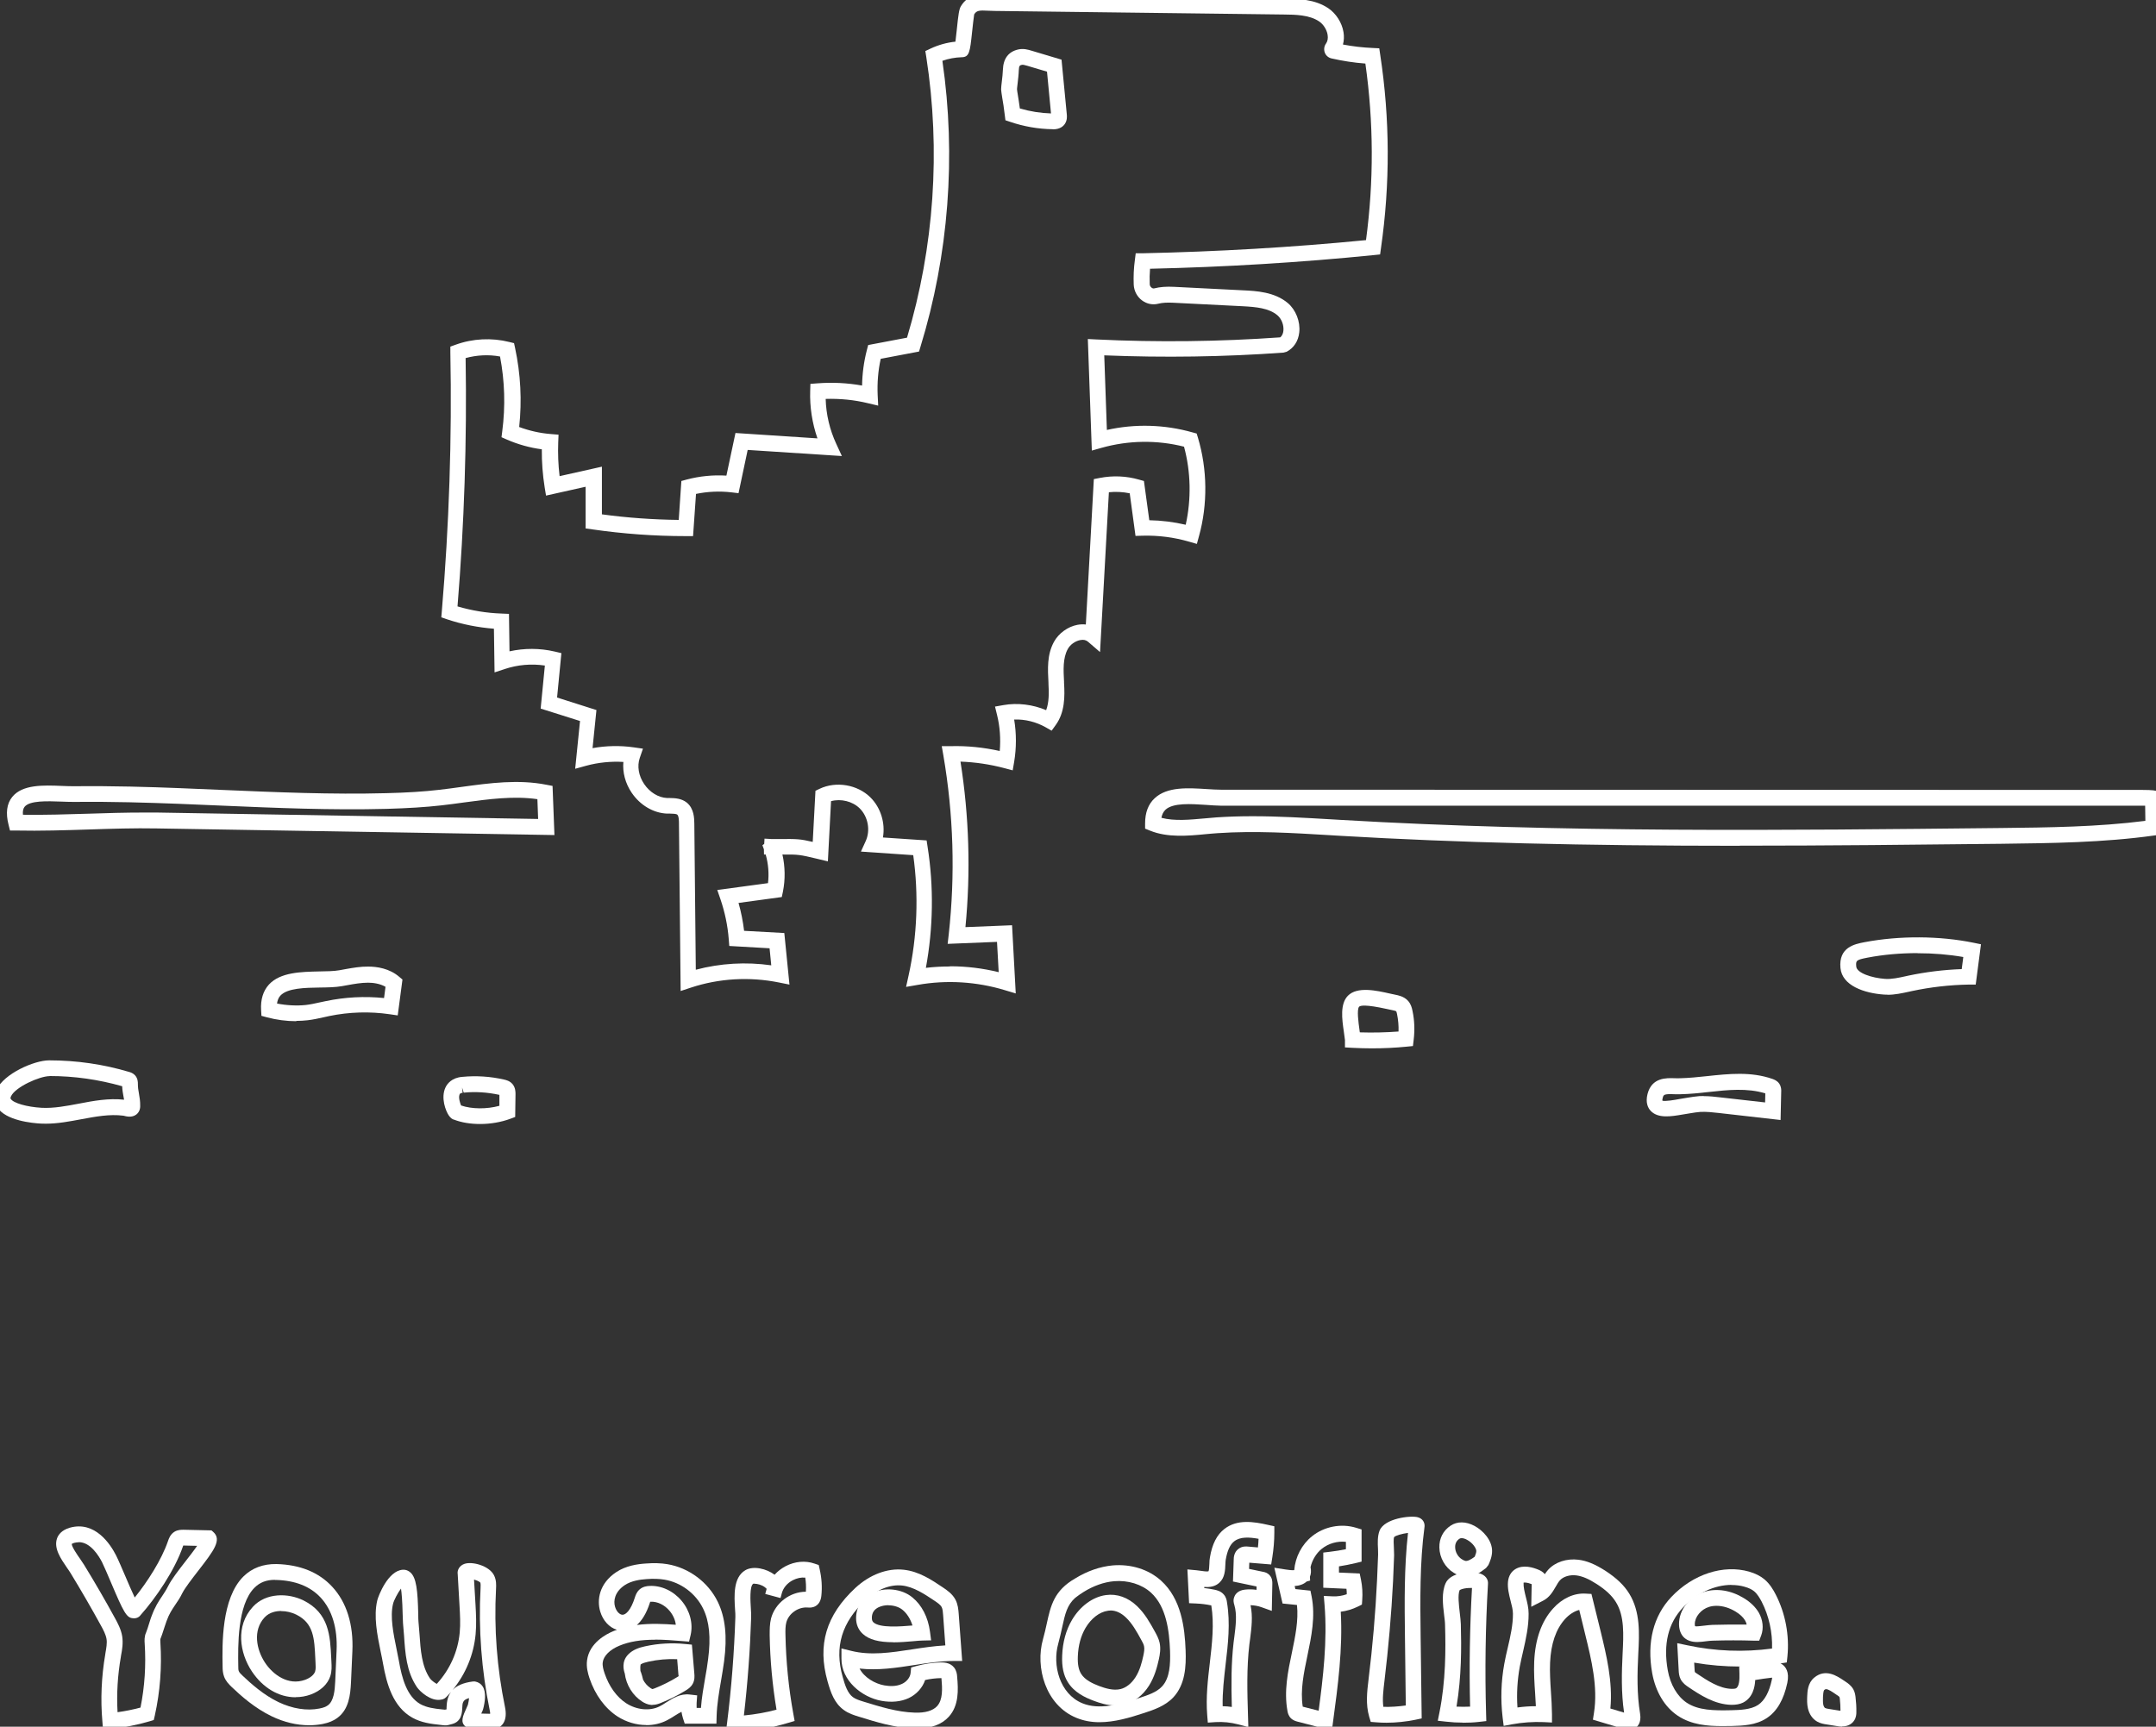 <?xml version="1.0" encoding="UTF-8"?>
<svg id="Layer_12" xmlns="http://www.w3.org/2000/svg" viewBox="0 0 204.85 164.1">
  <rect x="0" y="0" width="204.85" height="164.1" fill="#333333" stroke="none"/>
  <path d="M96.5,94.41l-1.03-.31c-2.67-.81-5.53-.99-8.28-.5l-1.1.19.24-1.09c.82-3.71.97-7.65.44-11.43l-4.97-.34.45-.99c.47-1.02.23-2.33-.57-3.12-.68-.67-1.79-.94-2.72-.68l-.3,5.72-1.04-.25c-1.64-.39-1.74-.41-3.28-.4.26,1.15.28,2.38.05,3.52l-.11.52-4.11.56c.25.87.42,1.75.53,2.65l3.82.21.49,4.9-1-.2c-2.78-.56-5.68-.4-8.37.49l-.97.32-.16-15.92c0-.19,0-.71-.16-.84-.11-.09-.42-.09-.69-.1h-.3c-1.29-.06-2.54-.8-3.34-1.98-.61-.9-.88-1.94-.79-2.93-1.18-.07-2.39.05-3.53.36l-1.05.29.46-4.54-3.74-1.18.4-4.09c-1.27-.19-2.58-.08-3.81.33l-.97.32-.06-4.15c-1.51-.12-3-.41-4.44-.89l-.56-.19.05-.59c.69-8.15.97-16.43.81-24.6v-.54s.5-.18.5-.18c1.62-.59,3.43-.68,5.1-.26l.45.11.1.46c.53,2.48.66,5,.39,7.51.97.36,1.99.59,3.02.67l.72.06-.03.72c-.04,1.07,0,2.15.13,3.22l4.02-.9v4.53c2.41.33,4.86.5,7.3.53l.25-3.7.52-.14c1.21-.32,2.5-.45,3.76-.37l.86-4.05,7.79.51c-.5-1.44-.74-2.99-.69-4.51l.02-.67.67-.05c1.42-.11,2.84-.04,4.24.21.02-1.14.17-2.28.46-3.39l.12-.46,3.69-.7c2.58-8.6,3.21-17.81,1.83-26.68l-.09-.56.51-.24c.73-.34,1.54-.57,2.35-.65.04-.32.08-.74.12-1.05.16-1.57.23-2.04.4-2.32.71-1.19,1.87-1.13,2.72-1.08.18.01.35.02.54.02l27.49.34c1.28.02,2.87.04,4.17.92.73.5,1.28,1.36,1.43,2.25.07.41.05.82-.05,1.19.94.18,1.89.29,2.84.33l.61.03.09.61c.93,6.1.95,12.29.07,18.4l-.08.58-.58.06c-7.04.71-14.2,1.14-21.28,1.3-.04.48-.05.97-.03,1.46,0,.13.07.26.18.34.09.07.18.09.28.06.5-.13,1.11-.18,1.86-.14l6.55.33c1.26.06,2.99.15,4.25,1.21.76.64,1.2,1.76,1.09,2.78-.09.84-.52,1.49-1.2,1.85l-.3.08c-5.65.41-11.37.49-17.03.26l.25,7.09c2.68-.6,5.48-.52,8.13.23l.4.11.12.39c.9,3.01.94,6.34.1,9.37l-.2.73-.73-.21c-1.44-.42-2.93-.61-4.43-.57l-.67.02-.55-4.05c-.65-.13-1.32-.17-1.98-.1l-.84,15.19-1.15-.99c-.19-.16-.43-.21-.73-.15-.48.09-.96.43-1.19.86-.47.86-.41,1.99-.35,3.09v.11c.08,1.31.08,2.81-.79,4.01l-.39.54-.58-.33c-.89-.5-1.94-.77-2.98-.73.22,1.32.22,2.7,0,4.02l-.14.81-.79-.21c-1.36-.36-2.76-.57-4.17-.62.82,5.2.98,10.49.47,15.73l4.43-.18.35,6.47ZM90.27,91.83c1.56,0,3.11.19,4.62.56l-.16-2.88-4.69.19.1-.87c.63-5.68.46-11.42-.51-17.06l-.15-.86h.88c1.54-.04,3.1.12,4.63.46.1-1.15.02-2.33-.26-3.44l-.19-.78.79-.14c1.34-.24,2.8-.06,4.07.48.28-.75.27-1.67.22-2.5v-.1c-.07-1.31-.15-2.66.52-3.89.44-.81,1.32-1.45,2.23-1.62.27-.05.54-.06.8-.03l.76-13.82.57-.11c1.23-.24,2.51-.19,3.72.16l.47.13.51,3.73c1.18.02,2.34.17,3.46.43.54-2.42.49-5.03-.16-7.42-2.57-.65-5.28-.61-7.84.11l-.92.26-.38-10.6.81.04c5.8.28,11.68.21,17.47-.2.21-.17.28-.42.3-.62.06-.54-.17-1.14-.57-1.48-.81-.68-2-.79-3.35-.86l-6.55-.33c-.59-.03-1.05,0-1.4.09-.54.14-1.1.03-1.56-.31-.47-.35-.76-.9-.79-1.49-.03-.78,0-1.58.11-2.35l.08-.64h.64c7.06-.15,14.2-.56,21.24-1.25.75-5.57.73-11.21-.06-16.78-1.09-.08-2.17-.25-3.23-.49-.29-.07-.53-.28-.63-.56-.1-.29-.06-.6.12-.85.15-.21.21-.51.15-.84-.08-.49-.4-.99-.8-1.26-.92-.63-2.27-.65-3.34-.66l-27.49-.34c-.2,0-.39-.01-.58-.02-.95-.06-1.15,0-1.37.35-.03.13-.15,1.22-.2,1.69-.2,1.88-.25,2.38-1.01,2.38-.6.02-1.22.13-1.81.34,1.32,9.06.6,18.45-2.09,27.2l-.13.43-3.64.69c-.25,1.13-.34,2.29-.29,3.45l.05,1-.97-.23c-1.31-.32-2.66-.45-4.02-.41.04,1.48.39,2.95,1.01,4.28l.53,1.15-8.95-.58-.87,4.11-.68-.08c-1.11-.13-2.26-.08-3.36.15l-.28,4.01h-.7c-2.99,0-5.96-.22-8.87-.64l-.64-.09v-3.96s-3.76.84-3.76.84l-.13-.79c-.19-1.19-.28-2.4-.27-3.61-1.14-.15-2.25-.46-3.31-.92l-.52-.23.07-.56c.31-2.37.24-4.76-.21-7.11-1.08-.2-2.21-.14-3.27.15.13,7.84-.13,15.78-.77,23.6,1.36.4,2.76.63,4.18.68l.71.03.05,3.56c1.41-.31,2.88-.31,4.29.02l.64.15-.41,4.22,3.74,1.19-.37,3.62c1.28-.23,2.6-.26,3.88-.08l.91.13-.3.87c-.27.77-.12,1.71.42,2.5.54.79,1.35,1.28,2.17,1.32h.25c.47.01,1.11.02,1.63.44.69.57.7,1.49.71,1.98l.14,13.9c2.33-.62,4.78-.76,7.17-.42l-.16-1.62-3.83-.22-.05-.65c-.1-1.29-.37-2.57-.79-3.8l-.3-.87,4.82-.65c.11-.9.03-1.85-.22-2.72h-.16s-.01-.5-.01-.5l-.14-.38.17-.13.03-.5.7.04h.67c1.71-.02,2-.01,3.21.27l.26-4.86.4-.19c1.56-.74,3.59-.4,4.82.82.98.97,1.43,2.44,1.19,3.81l4.15.28.09.59c.6,3.78.54,7.74-.16,11.52.75-.09,1.5-.13,2.26-.13Z" style="fill: #fff;"/>
  <path d="M100.06,12.28h-.04c-1.4-.02-2.75-.26-4.04-.7l-.45-.15-.06-.47c-.08-.71-.17-1.25-.24-1.65-.06-.38-.1-.64-.11-.81,0-.17.03-.45.07-.77.04-.34.09-.76.1-1.11.04-1.06.53-1.71,1.46-1.92.5-.11.94.02,1.27.12l2.84.85.5,5.19c.02.18.05.56-.18.91-.16.24-.48.52-1.13.52ZM100.06,11.78h0s0,0,0,0h0ZM96.91,10.31c.96.28,1.95.44,2.95.47l-.38-3.97-1.88-.56c-.21-.06-.4-.11-.5-.09-.2.05-.28.06-.3.52-.01.39-.07.86-.11,1.23-.03.29-.06.46-.06.56,0,.1.04.3.08.57.06.34.12.76.19,1.27Z" style="fill: #fff;"/>
  <path d="M52.69,79.36l-37.8-.63c-2.13-.04-4.31.03-6.43.1-2.18.07-4.62.15-6.94.1h-.57s-.14-.56-.14-.56c-.28-1.1-.17-1.99.35-2.63.97-1.2,2.96-1.12,4.71-1.05.42.02.82.03,1.19.03,3.63-.04,7.23.07,9.97.18,1.35.05,2.7.11,4.05.17,5.13.22,10.42.45,15.61.31,1.99-.05,3.6-.15,5.05-.32.71-.08,1.43-.18,2.15-.28,2.64-.36,5.35-.73,8.03-.2l.58.11.18,4.67ZM13.68,77.22c.41,0,.83,0,1.24,0l36.21.61-.07-1.88c-2.27-.33-4.65,0-6.96.31-.78.11-1.48.2-2.18.28-1.5.17-3.15.27-5.18.33-5.27.14-10.58-.09-15.72-.31-1.35-.06-2.7-.12-4.04-.17-2.91-.11-6.36-.22-9.89-.18-.38,0-.82-.01-1.27-.03-1.34-.05-2.99-.11-3.48.49-.14.17-.19.42-.16.76,2.1.03,4.28-.04,6.22-.1,1.73-.06,3.52-.11,5.29-.11Z" style="fill: #fff;"/>
  <path d="M28.15,97.05c-.93,0-1.9-.13-2.79-.37l-.52-.14-.03-.54c-.06-1.01.19-1.82.74-2.43,1.09-1.18,3.05-1.21,4.79-1.25.71-.01,1.37-.02,1.89-.11l.66-.12c.68-.12,1.39-.24,2.1-.23.82,0,2.01.17,2.94.97l.31.26-.45,3.41-.75-.11c-1.92-.28-3.86-.22-5.76.17l-.54.12c-.49.11-.99.22-1.51.28-.35.04-.7.06-1.07.06ZM26.31,95.37c.92.18,1.88.23,2.74.14.44-.05.9-.15,1.34-.25l.57-.12c1.82-.38,3.68-.48,5.53-.29l.14-1.07c-.54-.31-1.19-.39-1.66-.39-.65,0-1.33.12-1.99.24l-.5.09c-.63.11-1.35.12-2.11.13-1.37.02-3.06.05-3.72.76-.18.19-.29.45-.33.77Z" style="fill: #fff;"/>
  <path d="M4.34,106.79c-.15,0-.3,0-.46-.01-.77-.04-3.36-.27-4.15-1.57-.3-.49-.31-1.08-.05-1.66.7-1.51,3.56-2.78,4.99-2.78,2.6,0,5.16.37,7.63,1.11.1.03.33.1.52.3.28.3.28.67.28.81,0,.35.04.62.1.93.06.34.13.72.12,1.21,0,.32-.13.6-.37.79-.43.32-.94.18-1.22.11-1.33-.17-2.67.09-3.97.33-1.12.21-2.26.43-3.42.43ZM4.71,102.27c-.94,0-3.25,1.03-3.66,1.91-.08.17-.05.23-.03.25.24.4,1.53.77,2.94.85h0c1.15.06,2.35-.17,3.51-.39,1.4-.27,2.84-.54,4.32-.38-.02-.11-.04-.22-.06-.33-.05-.28-.11-.58-.12-.95-2.25-.64-4.56-.97-6.9-.97h0Z" style="fill: #fff;"/>
  <path d="M45.62,106.82c-.92,0-1.77-.14-2.47-.41-.15-.02-.34-.16-.5-.39-.3-.43-.79-1.69-.32-2.68.16-.34.59-.92,1.59-1,1.34-.13,2.68-.04,3.99.26.17.04.53.12.79.43.28.34.28.75.28.95l-.03,2.17-.48.18c-.84.31-1.85.49-2.85.49ZM43.81,105.06c1.02.35,2.44.36,3.64.03v-1.04c-1.16-.25-2.28-.32-3.39-.21l-.16-.49.06.5c-.25.03-.28.12-.3.18-.11.3.05.8.15,1.03Z" style="fill: #fff;"/>
  <path d="M130.34,99.63c-.62,0-1.23-.02-1.85-.05l-.7-.04v-.7c-.02-.2-.06-.5-.11-.82-.17-1.17-.37-2.61.39-3.39.89-.9,2.7-.5,4.02-.2.19.04.35.08.47.1.29.06.84.16,1.22.58.27.3.37.65.43.97.19.9.22,1.82.11,2.73l-.07.6-.6.06c-1.1.11-2.21.16-3.32.16ZM129.21,98.11c1.23.04,2.46.01,3.67-.08.02-.55-.03-1.11-.14-1.65-.04-.18-.06-.25-.08-.27-.03-.03-.16-.07-.37-.11-.14-.03-.32-.07-.52-.11-2.03-.45-2.52-.33-2.63-.22-.25.25-.05,1.62.02,2.13.01.1.03.2.04.3Z" style="fill: #fff;"/>
  <path d="M169.18,106.44l-5.89-.67c-.54-.06-1.16-.13-1.73-.1-.32.02-.65.08-.97.13l-.73.12c-1.06.18-2.33.4-3.03-.36-.25-.27-.5-.77-.29-1.6.41-1.57,1.78-1.52,2.6-1.49.17,0,.35.01.52,0,.82-.02,1.69-.11,2.53-.2,2.06-.22,4.18-.45,6.23.27.13.05.43.15.63.44.2.29.2.61.19.76l-.06,2.69ZM161.88,104.17c.54,0,1.07.06,1.58.12l4.25.48.02-.86c-1.72-.53-3.58-.33-5.39-.13-.88.1-1.78.19-2.66.21-.19,0-.37,0-.56,0-1.04-.04-1.06.04-1.14.36-.05.19-.03.25-.03.25.19.1,1.25-.08,1.6-.15l.78-.13c.37-.06.74-.12,1.13-.15.14,0,.28-.01.42-.01Z" style="fill: #fff;"/>
  <path d="M179.34,94.53c-.11,0-.21,0-.32-.01-1.9-.13-3.99-.85-4.15-2.52-.19-1.99,1.36-2.28,2.29-2.46,3.33-.63,7.11-.61,10.38.06l.68.14-.5,3.83h-.65c-1.82.03-3.65.24-5.43.62l-.27.06c-.65.14-1.32.29-2.03.29ZM182.2,90.58c-1.65,0-3.25.14-4.76.43-1.09.21-1.12.28-1.07.85.06.61,1.47,1.08,2.75,1.17.62.04,1.29-.11,1.93-.25l.27-.06c1.67-.35,3.37-.56,5.07-.62l.15-1.15c-1.38-.24-2.84-.36-4.35-.36Z" style="fill: #fff;"/>
  <path d="M165.32,80.38c-14.89,0-26.96-.3-38-.95l-.99-.06c-3.49-.21-7.1-.43-10.64-.19-.35.02-.71.06-1.08.09-1.74.17-3.67.35-5.34-.33l-.47-.19v-.5c0-1.02.3-1.83.91-2.39,1.2-1.12,3.19-.98,4.95-.87.49.03.95.06,1.35.06l87.01.02c1.93,0,2.28,0,2.28.75l.05,3.49-.66.09c-4.85.68-9.78.73-14.55.79-8.09.09-16.46.18-24.83.18ZM119,77.57c2.48,0,4.98.15,7.39.29l1.02.06c20.88,1.23,42.15.99,62.72.77,4.51-.05,9.17-.1,13.71-.68l-.02-1.44c-5.09,0-34.99,0-37.96,0h-49.84c-.45-.01-.94-.04-1.46-.08-1.38-.09-3.1-.21-3.82.46-.2.19-.33.44-.39.77,1.23.33,2.74.18,4.07.06.4-.04.79-.07,1.16-.1,1.07-.07,2.19-.11,3.42-.11Z" style="fill: #fff;"/>
  <path d="M9.79,164.38l-.06-.75c-.19-2.14-.09-4.29.27-6.4l.02-.14c.08-.46.17-.94.1-1.34-.07-.41-.3-.85-.51-1.23-.93-1.7-1.91-3.39-2.91-5.03-.09-.15-.21-.32-.33-.49-.6-.88-1.28-1.86-.95-2.8.12-.34.43-.78,1.2-1.01,2.42-.69,3.88,1.59,4.4,2.61.24.47.55,1.22.89,2,.25.59.61,1.43.89,2.02,1.21-1.49,2.55-3.58,3.16-5.36.08-.23.21-.63.6-.88.33-.21.69-.2.89-.2l2.64.06.14.12c.9.76.08,1.81-1.39,3.71-.59.76-1.25,1.62-1.5,2.1-.24.49-.47.83-.7,1.16-.3.45-.56.82-.82,1.54-.03.08-.09.28-.17.5-.2.62-.33,1.02-.41,1.19-.02.05,0,.24,0,.36.15,2.32-.03,4.65-.53,6.91l-.1.43-.42.13c-1.19.35-2.42.59-3.66.7l-.75.07ZM7.48,146.57c-.14,0-.29.02-.44.06-.17.05-.22.1-.22.1-.03.23.55,1.08.78,1.4.14.21.27.4.38.57,1.02,1.66,2.01,3.37,2.95,5.09.24.44.57,1.04.68,1.71.1.65,0,1.28-.11,1.84l-.02.14c-.3,1.73-.41,3.49-.31,5.24.74-.1,1.47-.25,2.18-.44.4-1.99.53-4.03.4-6.05-.02-.29-.05-.69.13-1.08.06-.12.22-.63.33-.99.09-.29.16-.51.2-.59.33-.89.67-1.4.98-1.86.2-.3.4-.6.6-1,.31-.62.99-1.5,1.66-2.36.28-.36.75-.96,1.08-1.44l-1.3-.03s-.01,0-.02,0c0,.02-.01.04-.02.06-.78,2.29-2.6,4.95-4.04,6.56-.15.21-.43.33-.72.29-.61-.04-.88-.56-2.09-3.41-.31-.73-.63-1.48-.84-1.91-.29-.57-1.09-1.91-2.21-1.91ZM17.45,146.79h0Z" style="fill: #fff;"/>
  <path d="M29.37,163.96c-1.16,0-2.39-.29-3.55-.85-1.61-.77-2.94-1.96-3.8-2.78-.28-.27-.56-.56-.72-.97-.13-.34-.15-.67-.15-.98-.04-2.1-.12-6.48,1.98-8.56.81-.8,1.87-1.2,3.14-1.18,2.24.06,4.02.78,5.29,2.15,1.37,1.47,2.04,3.6,1.92,6.15l-.13,2.93c-.06,1.21-.2,2.57-1.28,3.38-.37.28-.82.47-1.42.59-.41.08-.84.12-1.28.12ZM26.12,150.14c-.81,0-1.43.24-1.94.75-1.64,1.63-1.57,5.58-1.54,7.47,0,.18,0,.35.05.46.05.13.2.28.36.43.79.75,1.99,1.83,3.41,2.51,1.32.63,2.7.85,3.89.61.37-.07.62-.17.81-.31.56-.42.65-1.39.69-2.26l.13-2.93c.1-2.13-.43-3.88-1.52-5.05-.99-1.06-2.41-1.62-4.23-1.67h-.11Z" style="fill: #fff;"/>
  <path d="M28.08,161.3c-1.6,0-3.11-.9-4.15-2.46-1.16-1.75-1.58-4.32.1-6.14,1.24-1.35,3.36-1.32,4.81-.6,2.43,1.21,2.53,3.37,2.63,5.46l.02.39c.02.39.05.87-.11,1.35-.25.77-.93,1.4-1.86,1.74-.46.17-.94.25-1.43.25ZM26.72,153.1c-.47,0-1.12.11-1.59.62-1.12,1.22-.78,3.03.05,4.29.74,1.12,2.19,2.22,3.81,1.63.49-.18.84-.47.95-.79.07-.22.06-.52.04-.81l-.02-.4c-.09-1.96-.16-3.37-1.8-4.19-.44-.22-.95-.34-1.45-.34Z" style="fill: #fff;"/>
  <path d="M46.64,164.37l-1.64-.04c-.16,0-.49-.01-.77-.25-.52-.42-.26-.98.13-1.84.06-.12.09-.19.1-.23.06-.24.09-.46.11-.63-.61.16-.63.45-.65.94-.02.42-.05,1.28-.95,1.52l-.19.05c-.31.09-.41.1-.73.06l-.25-.03c-.86-.09-1.78-.21-2.62-.68-1.84-1.03-2.44-3.19-2.79-5.16-.06-.35-.14-.73-.22-1.11-.32-1.57-.69-3.35-.32-4.89.09-.37,1-2.82,2.43-2.9.27-.02.52.08.73.27.55.51.68,1.69.73,3.97,0,.33.01.56.02.67.04.4.07.8.1,1.21.1,1.51.21,3.05.98,4.19.12.19.47.44.66.54,1.26-1.38,2.01-3.08,2.18-4.87.08-.84.03-1.73-.02-2.58l-.17-2.97c-.07-.41.18-.82.62-.98.73-.27,2.37.16,2.83,1.08.23.46.21.92.19,1.29-.2,3.76.09,7.54.85,11.22.28,1.34-.31,1.84-.69,2.01-.25.12-.5.13-.67.13ZM45.74,162.85l.81.02s.01,0,.02,0c0-.08,0-.19-.04-.34-.78-3.81-1.08-7.72-.87-11.6.01-.19.02-.44-.03-.54-.03-.03-.21-.17-.54-.26-.02,0-.03,0-.05-.01l.14,2.38c.05.91.1,1.85.01,2.81-.18,1.94-.95,3.8-2.19,5.3.36-.38.96-.69,1.94-.81h.08s.11,0,.11,0c.32.06.57.22.73.47.36.56.22,1.49.04,2.17-.01.05-.08.21-.17.4ZM38.1,150.97c-.3.4-.68,1.11-.76,1.47-.29,1.22.04,2.82.33,4.24.08.4.16.79.23,1.16.28,1.62.75,3.38,2.04,4.11.59.33,1.33.43,2.03.5l.3.03.16-.03s0-.1,0-.18c.02-.37.04-.96.42-1.47-.11.13-.23.26-.35.38-.19.21-.34.32-.62.35-.95.17-1.99-.78-2.27-1.2-.99-1.47-1.11-3.21-1.22-4.89-.03-.42-.06-.81-.1-1.19-.01-.14-.02-.43-.03-.79-.03-1.35-.1-2.09-.16-2.49ZM42.59,162.4s0,0,0,0h0ZM37.99,150.52h0Z" style="fill: #fff;"/>
  <path d="M61.41,163.94c-.95,0-1.92-.29-2.73-.81-1.19-.77-2.14-2.06-2.67-3.64-.15-.46-.32-1.06-.23-1.71.22-1.65,1.81-2.48,2.49-2.76.11-.05.23-.09.35-.13-.73-.22-1.33-.87-1.59-1.74-.33-1.1-.1-2.66,1.52-3.74.93-.62,2.04-.77,2.8-.82.78-.06,1.45-.04,2.05.06,2.05.34,3.89,1.71,4.8,3.58.72,1.49.91,3.29.6,5.65-.08.62-.19,1.23-.29,1.84-.19,1.11-.39,2.25-.42,3.36l-.02.73h-3.01s-.17-.52-.17-.52c-.06-.2-.11-.41-.14-.61-.21.1-.42.24-.65.38-.25.16-.5.32-.77.45-.57.29-1.23.44-1.92.44ZM62.26,155.83c-1.39,0-2.47.18-3.41.57-.9.37-1.5.97-1.58,1.57-.05.35.07.74.17,1.04.42,1.25,1.15,2.27,2.06,2.86,1,.64,2.24.76,3.16.3.21-.1.41-.23.62-.37.65-.41,1.36-.87,2.26-.76l.7.08-.05.71c-.01.16,0,.32,0,.48h.41c.07-.97.24-1.92.4-2.85.11-.61.21-1.19.28-1.78.27-2.06.12-3.59-.47-4.8-.7-1.44-2.11-2.5-3.69-2.76-.49-.08-1.05-.1-1.69-.05-.59.04-1.44.15-2.08.58-.94.63-1.09,1.48-.91,2.06.15.49.47.75.71.75.31,0,.79-.43,1.17-1.64.06-.19.16-.5.43-.75.32-.29.7-.34.96-.35,1.12-.06,2.26.47,3.05,1.41.79.94,1.11,2.16.86,3.25l-.15.63-.65-.05c-.86-.07-1.73-.14-2.6-.14ZM61.78,152.23s-.01.03-.02.05c-.35,1.1-.8,1.76-1.25,2.15,1.3-.17,2.6-.1,3.7-.02-.05-.45-.25-.91-.58-1.31-.49-.59-1.17-.91-1.82-.88-.01,0-.02,0-.03,0Z" style="fill: #fff;"/>
  <path d="M61.99,162.03h-.1c-.37-.03-.67-.19-.86-.31-.91-.58-1.53-1.58-1.67-2.69-.09-.27-.34-1.1.32-1.79.45-.47,1.06-.66,1.6-.78,1.26-.28,2.56-.35,3.84-.22l.62.06.23,2.74c.02.23.05.61-.15.98-.18.33-.48.52-.63.61-.76.47-1.57.88-2.4,1.21-.22.09-.48.18-.78.18ZM61.99,161.52h0s0,0,0,0h0ZM61.08,159.59c.18.36.44.65.75.85.11.07.15.08.16.08,0,0,.06-.01.22-.07.75-.3,1.48-.66,2.17-1.09.06-.04.1-.06.12-.08-.03.01-.04-.08-.04-.12l-.12-1.48c-.92-.04-1.84.04-2.74.24-.26.06-.54.13-.73.26-.04.2-.04.41-.02.63l.04.08c.07.22.15.45.2.69Z" style="fill: #fff;"/>
  <path d="M68.97,164.63l.11-.88c.42-3.34.68-6.73.79-10.08,0-.19,0-.44-.03-.71-.08-1.3-.19-3.04.97-3.73.77-.46,2.04-.14,2.78.42,0,0,0,0,.01,0,.29-.32.64-.59,1.03-.8.89-.47,1.9-.56,2.77-.25l.39.13.09.4c.19.83.25,1.68.16,2.53-.05.47-.24.8-.56.98-.3.17-.59.14-.74.13-.89-.07-1.8.56-2.03,1.42-.09.35-.09.75-.08,1.19.05,2.51.3,5.04.75,7.51l.12.66-.64.19c-1.62.49-3.3.77-4.99.85l-.89.04ZM71.71,150.5c-.1,0-.14.01-.14.01-.36.22-.27,1.68-.23,2.31.02.35.04.65.03.89-.1,3.1-.33,6.23-.69,9.32,1.05-.1,2.09-.28,3.1-.55-.39-2.33-.61-4.71-.65-7.07,0-.54,0-1.07.13-1.6.39-1.47,1.81-2.54,3.31-2.54.03-.47.01-.91-.06-1.34-.39-.04-.8.05-1.19.25-.52.27-.89.71-1.03,1.21l-.13.48-1.45-.39.13-.48h0s-.04-.07-.17-.16c-.3-.23-.72-.33-.98-.33Z" style="fill: #fff;"/>
  <path d="M84.88,156.07c-1.39,0-2.31-.25-2.9-.79-.42-.38-.64-.9-.64-1.49,0-1.06.54-1.94,1.51-2.4,1.22-.58,2.84-.41,3.84.42.9.73,1.49,1.89,1.67,3.25l.11.83-.84.02c-.22,0-.5.03-.82.06-.6.05-1.26.11-1.94.11ZM84.41,152.55c-.34,0-.65.07-.92.19-.44.21-.66.55-.65,1.04,0,.23.08.33.15.4.62.56,2.61.39,3.69.3,0,0,.01,0,.02,0-.2-.63-.53-1.15-.96-1.5-.32-.26-.82-.42-1.33-.42Z" style="fill: #fff;"/>
  <path d="M87.09,164.26h-.24c-1.85-.06-3.58-.6-5.26-1.12-.43-.13-.97-.3-1.43-.64-.89-.65-1.23-1.65-1.53-2.71-.98-3.47-.14-6.29,2.64-8.88,1.37-1.27,3.05-1.9,4.59-1.73,1.47.16,2.67.97,3.74,1.69.37.25.88.59,1.18,1.15.24.46.28.95.31,1.35l.33,4.48h-.81c-1.25,0-2.52.2-3.75.39-1.7.26-3.45.53-5.19.33.44.85,1.45,1.44,2.35,1.6.45.08,1.11.13,1.68-.14.46-.21.78-.63.82-1.04l.05-.52.5-.14c.75-.21,1.53-.32,2.31-.34.21,0,.86-.03,1.27.48.24.31.28.65.29.85.12,1.3.17,2.77-.79,3.83-.67.74-1.7,1.12-3.06,1.12ZM82.29,152.01c-2.32,2.16-3.03,4.5-2.22,7.37.22.8.47,1.54.97,1.91.26.19.63.31.99.42,1.59.49,3.22,1,4.87,1.05,1,.04,1.74-.18,2.14-.62.55-.6.5-1.64.41-2.66-.01,0-.03,0-.04,0-.51.01-1.02.07-1.51.18-.24.73-.82,1.37-1.56,1.72-.73.34-1.63.43-2.58.26-1.89-.34-3.83-1.94-3.81-4.02v-.96s.93.23.93.23c1.84.46,3.75.17,5.77-.14,1.03-.16,2.1-.32,3.17-.38l-.21-2.88c-.02-.28-.04-.57-.14-.76-.12-.23-.42-.43-.69-.61-.93-.62-1.97-1.32-3.07-1.44-1.12-.12-2.36.36-3.4,1.34h0Z" style="fill: #fff;"/>
  <path d="M105.99,162.08c-.79,0-1.53-.24-2.08-.45-.83-.31-1.86-.8-2.46-1.78-.4-.65-.57-1.45-.53-2.5.05-1.3.37-2.45.94-3.41.77-1.3,1.97-2.18,3.21-2.35,1.07-.15,2.1.22,2.97,1.05.75.72,1.23,1.59,1.7,2.44.16.29.35.64.44,1.04.12.56.03,1.1-.07,1.56-.16.73-.41,1.68-.94,2.52-.58.92-1.41,1.56-2.33,1.78-.27.07-.56.1-.85.1ZM105.51,153.06c-.08,0-.16,0-.25.02-.79.11-1.58.72-2.12,1.63-.44.75-.69,1.65-.73,2.7-.03.74.07,1.27.31,1.66.36.59,1.11.93,1.71,1.16.59.22,1.36.46,2.04.29.53-.13,1.05-.54,1.42-1.13.41-.64.61-1.42.74-2.03.07-.32.13-.65.07-.92-.04-.2-.17-.42-.29-.64-.41-.75-.84-1.52-1.43-2.08-.46-.44-.96-.67-1.48-.67Z" style="fill: #fff;"/>
  <path d="M104.47,163.67c-.81,0-1.53-.14-2.21-.42-2.92-1.2-3.92-4.81-3.16-7.47.15-.54.26-1.02.36-1.49.37-1.68.68-3.13,2.71-4.29,1.12-.69,2.35-1.12,3.54-1.23,1.74-.15,3.42.37,4.61,1.45,1.91,1.72,2.25,4.44,2.33,6.62.06,1.53-.04,3.26-1.17,4.47-.78.83-1.88,1.19-2.76,1.48-1.37.45-2.82.88-4.26.88ZM102.16,151.85c-.78.7-.96,1.53-1.23,2.76-.11.48-.22,1.02-.38,1.59-.58,2.04.13,4.78,2.29,5.67,1.59.65,3.48.13,5.43-.51.75-.25,1.61-.52,2.13-1.08.76-.8.81-2.16.77-3.38-.07-1.88-.34-4.22-1.83-5.56-.87-.78-2.17-1.18-3.48-1.07-.96.08-1.97.44-2.9,1.02-.23.14-.46.3-.68.47l-.1.08Z" style="fill: #fff;"/>
  <path d="M118.59,164.13l-.97-.26c-.69-.18-1.4-.25-2.12-.21l-.74.05-.06-.74c-.13-1.67.06-3.33.25-4.94.21-1.81.43-3.69.14-5.46h0c-.47-.1-.95-.16-1.43-.18l-.68-.03-.16-3.21.86.08c.12.01.25.03.39.05.2.03.64.1.76.04.05-.09.07-.52.08-.73,0-.22.02-.42.05-.58.21-1.27.66-2.15,1.38-2.71,1.22-.94,2.78-.69,4.15-.38l.59.13v.6c0,.78-.07,1.57-.19,2.34l-.11.69-2.08-.17-.02.59,1.34.28c.12.02.4.08.62.33.26.29.25.64.25.77l-.05,2.61-.98-.35c-.33-.12-.69-.18-1.04-.19.23,1.08.09,2.15-.04,3.19l-.07.52c-.27,2.26-.2,4.59-.13,6.86l.03,1ZM116.17,162.15c.29,0,.58.03.87.07-.06-2.16-.06-4.15.17-6.14l.07-.53c.13-1.03.27-2.1,0-3.02-.05-.16-.14-.45,0-.78.08-.22.33-.61,1.01-.68.37-.04.74-.03,1.1.02v-.32s-2.24-.47-2.24-.47l.07-2.07c0-.2.02-.72.46-1.04.34-.26.74-.23.91-.21l.93.08c.03-.27.05-.54.06-.82-.88-.16-1.73-.21-2.3.23-.41.31-.67.89-.82,1.77-.02.11-.02.23-.03.37-.02.6-.05,1.32-.56,1.79-.42.4-.96.45-1.45.42v.1c.34.04.67.09.99.16.18.04.59.12.88.47.22.26.27.56.29.72.33,1.99.1,3.98-.13,5.91-.15,1.31-.31,2.65-.28,3.96Z" style="fill: #fff;"/>
  <path d="M126.55,164.46l-3.29-.85c-.14-.04-.41-.11-.63-.34-.22-.24-.28-.52-.3-.65-.35-1.9.04-3.76.42-5.57.31-1.5.64-3.05.48-4.52l-1.37-.14-.78-3.4,1.09.17c.27.04.56.08.8.06.1-1.25.72-2.44,1.69-3.22,1.16-.93,2.76-1.24,4.18-.81l.53.16v3.06s-.57.14-.57.14c-.52.12-1.05.23-1.58.31v.59s1.97.09,1.97.09l.12.57c.13.64.17,1.3.12,1.96l-.03.42-.38.19c-.51.25-1.06.42-1.63.49.2,3.53-.27,7.04-.73,10.44l-.11.84ZM123.77,162.19l1.52.39c.42-3.14.84-6.65.56-10.06l-.07-.85.85.04c.45.02.9-.05,1.33-.2,0-.17,0-.35-.03-.52l-2.2-.1v-3.34s.66-.08.66-.08c.5-.06,1-.14,1.49-.24v-.7c-.81-.09-1.65.15-2.28.65-.54.43-.92,1.07-1.08,1.75.07.34.05.65-.06.92l.02.36-.33.09c-.14.13-.31.23-.5.3-.22.08-.44.12-.64.13l.07.29,1.43.15.11.54c.38,1.92-.02,3.82-.4,5.65-.34,1.62-.69,3.28-.44,4.84Z" style="fill: #fff;"/>
  <path d="M131.74,163.72c-.33,0-.66-.01-.98-.04l-.52-.04-.15-.5c-.34-1.18-.2-2.37-.06-3.52.39-3.17.66-6.33.81-9.46.04-.81.07-1.61.1-2.42,0-.16,0-.33-.01-.52-.03-.58-.06-1.22.15-1.76.47-1.17,2.94-1.45,3.62-1.27.51.13.69.56.65.9-.46,3.44-.41,6.99-.37,10.43l.1,7.79-.61.13c-.9.18-1.82.28-2.73.28ZM131.43,162.21c.71.02,1.43-.03,2.14-.13l-.08-6.53c-.04-3.24-.08-6.57.29-9.87-.53.07-1.18.24-1.32.4-.07.19-.04.67-.02,1.06.01.24.02.47.02.67-.03.82-.06,1.63-.1,2.45-.16,3.17-.44,6.37-.82,9.51-.1.85-.21,1.69-.1,2.46Z" style="fill: #fff;"/>
  <path d="M139.3,149.85c-.12,0-.25-.01-.37-.04-.33-.07-.6-.21-.82-.35-.8-.49-1.33-1.42-1.35-2.39-.02-.87.36-1.61,1.07-2.08.63-.42,1.45-.41,2.26.02.81.43,1.68,1.36,1.68,2.39,0,.52-.19.97-.35,1.33l-.23.29c-.56.44-1.17.84-1.89.84ZM138.87,146.18c-.09,0-.16.02-.21.06-.27.18-.41.46-.4.8,0,.45.27.92.63,1.14.11.07.24.14.34.16.24.04.57-.16.89-.4.08-.2.15-.39.15-.54,0-.25-.34-.78-.89-1.07-.18-.1-.36-.15-.5-.15Z" style="fill: #fff;"/>
  <path d="M138.99,163.71c-.52,0-1.05-.03-1.57-.09l-.81-.09.16-.8c.6-2.98.6-6,.53-8.3,0-.28-.05-.6-.09-.95-.12-1-.25-2.13.14-3.01.45-1.03,2.29-1.18,3.14-.97.69.17.92.63.89,1.01-.24,4.1-.3,8.26-.18,12.36l.02.69-.69.08c-.51.06-1.02.08-1.54.08ZM138.39,162.19c.43.02.86.02,1.29,0-.09-3.75-.03-7.54.18-11.28-.2,0-.48,0-.76.06-.27.06-.39.13-.42.16-.18.44-.07,1.39.02,2.16.05.4.09.77.1,1.08.06,2.16.07,4.96-.41,7.82Z" style="fill: #fff;"/>
  <path d="M154.8,164.4c-.2,0-.38-.05-.47-.08l-2.98-.89.1-.65c.39-2.46-.25-5.08-.82-7.4l-.58-2.38c-.47.12-.96.43-1.37.89-.85.95-1.32,2.33-1.4,4.11-.04.91.02,1.86.08,2.78.05.7.09,1.42.1,2.13v.79s-.79-.04-.79-.04c-1.02-.04-2.03.03-3.01.21l-.79.15-.1-.8c-.2-1.7-.15-3.42.16-5.11.09-.51.21-1.02.33-1.53.25-1.07.5-2.17.49-3.23,0-.35-.11-.78-.22-1.2-.15-.6-.31-1.22-.25-1.83.05-.54.31-.97.72-1.21.74-.44,1.68-.14,2.18.07.14.06.41.18.6.42.09-.14.2-.29.32-.42.66-.73,1.76-1.09,2.88-.95.8.1,1.58.43,2.54,1.04,1.06.69,1.79,1.38,2.28,2.18,1.07,1.73.96,3.83.86,5.68-.1,1.91-.14,3.86.17,5.72.15.91-.27,1.28-.54,1.43-.16.08-.33.12-.51.12ZM153.01,162.37l1.3.39c-.28-1.89-.23-3.81-.14-5.62.09-1.79.19-3.56-.64-4.89-.37-.6-.95-1.15-1.82-1.71-.76-.49-1.35-.74-1.92-.82-.62-.08-1.25.1-1.58.47-.14.16-.26.36-.4.61-.28.48-.59,1.02-1.21,1.33l-1.11.57.04-2.15c-.42-.17-.71-.17-.77-.14-.02.42.1.89.22,1.38.13.5.26,1.02.26,1.55.01,1.24-.26,2.43-.52,3.58-.11.49-.23.98-.32,1.47-.23,1.28-.31,2.58-.22,3.88.58-.08,1.16-.12,1.75-.12-.02-.4-.04-.81-.07-1.21-.07-1.01-.13-2-.09-3.01.09-2.14.69-3.84,1.78-5.05.88-.99,2.02-1.5,3.11-1.43l.55.03.87,3.54c.55,2.26,1.17,4.8.93,7.34Z" style="fill: #fff;"/>
  <path d="M161.27,156.05c-.52,0-.92-.13-1.22-.39-.23-.2-.51-.59-.52-1.29-.02-1.37,1.01-2.68,2.43-3.1,1.17-.35,2.53-.13,3.73.61.63.38,1.1.84,1.41,1.36.4.69.49,1.5.24,2.18l-.19.5h-.53c-1.28-.04-2.58-.04-3.88,0-.18,0-.38.03-.58.05-.32.04-.62.08-.89.08ZM163.1,152.61c-.25,0-.49.03-.71.1-.77.23-1.37.96-1.36,1.65,0,.15.03.19.03.19.1.04.61-.03.89-.06.26-.03.51-.06.75-.07,1.09-.03,2.19-.04,3.26-.03-.03-.13-.08-.27-.16-.4-.18-.3-.48-.58-.89-.83-.59-.36-1.22-.55-1.81-.55Z" style="fill: #fff;"/>
  <path d="M163.66,164.04c-1.43,0-2.94-.12-4.24-.98-1.25-.83-2.12-2.28-2.44-4.06-.52-2.92.11-5.42,1.82-7.23,2.05-2.17,4.95-3.11,7.39-2.41.58.17,1.05.4,1.44.72.53.44.86,1.01,1.09,1.46.92,1.79,1.31,3.88,1.11,5.88l-.06.57-.57.09s-.02,0-.03,0c.04.02.09.05.13.07.36.24.74.74.52,1.78-.34,1.6-.98,2.7-1.94,3.34-1.05.7-2.31.73-3.32.76-.3,0-.6.01-.89.01ZM164.52,150.62c-1.6,0-3.32.78-4.63,2.17h0c-1.39,1.47-1.87,3.47-1.43,5.94.24,1.36.9,2.48,1.79,3.08,1.11.74,2.59.76,4.26.72.82-.02,1.84-.05,2.53-.5.62-.41,1.06-1.22,1.31-2.4.02-.08.02-.14.03-.19-.02,0-.03,0-.05,0-.52.06-1.05.13-1.56.22-.03.65-.22,1.68-1.16,2.15-.31.15-.66.21-1.11.21-1.61-.04-2.98-.95-4.08-1.69-.21-.14-.53-.36-.73-.73-.16-.31-.18-.63-.19-.84l-.14-2.6.96.2c2.65.57,5.36.67,8.05.31.05-1.53-.29-3.1-.99-4.46-.17-.32-.4-.72-.71-.98-.22-.18-.51-.32-.9-.43-.4-.12-.83-.17-1.26-.17ZM160.97,158.01l.04.66c0,.07.01.2.03.24.02.03.15.11.22.16.94.63,2.1,1.41,3.28,1.43.18,0,.32-.01.4-.05.31-.15.35-.85.33-1.4l-.02-.65.1-.02c-1.47,0-2.92-.12-4.37-.37Z" style="fill: #fff;"/>
  <path d="M175.03,164.09c-.18,0-.34-.02-.43-.04l-1.06-.17c-.26-.04-.57-.09-.89-.27-.43-.25-.74-.69-.87-1.25-.1-.41-.08-.82-.07-1.15.02-.44.04-1.25.66-1.77,1.08-.91,2.19-.15,2.79.25l.18.12c.21.14.54.36.75.73.14.25.18.5.21.72.06.49.09.98.08,1.47,0,.16-.01.51-.23.81-.17.24-.5.53-1.12.53ZM173.5,160.53s-.08,0-.16.07c-.11.09-.12.52-.13.67,0,.26-.02.54.03.75.04.16.11.26.17.3.07.04.23.07.36.09l1.06.17s.03,0,.04,0c0-.41-.02-.76-.06-1.11,0-.04-.02-.16-.04-.2-.03-.05-.18-.14-.25-.19l-.19-.13c-.23-.16-.62-.42-.82-.42Z" style="fill: #fff;"/>
</svg>